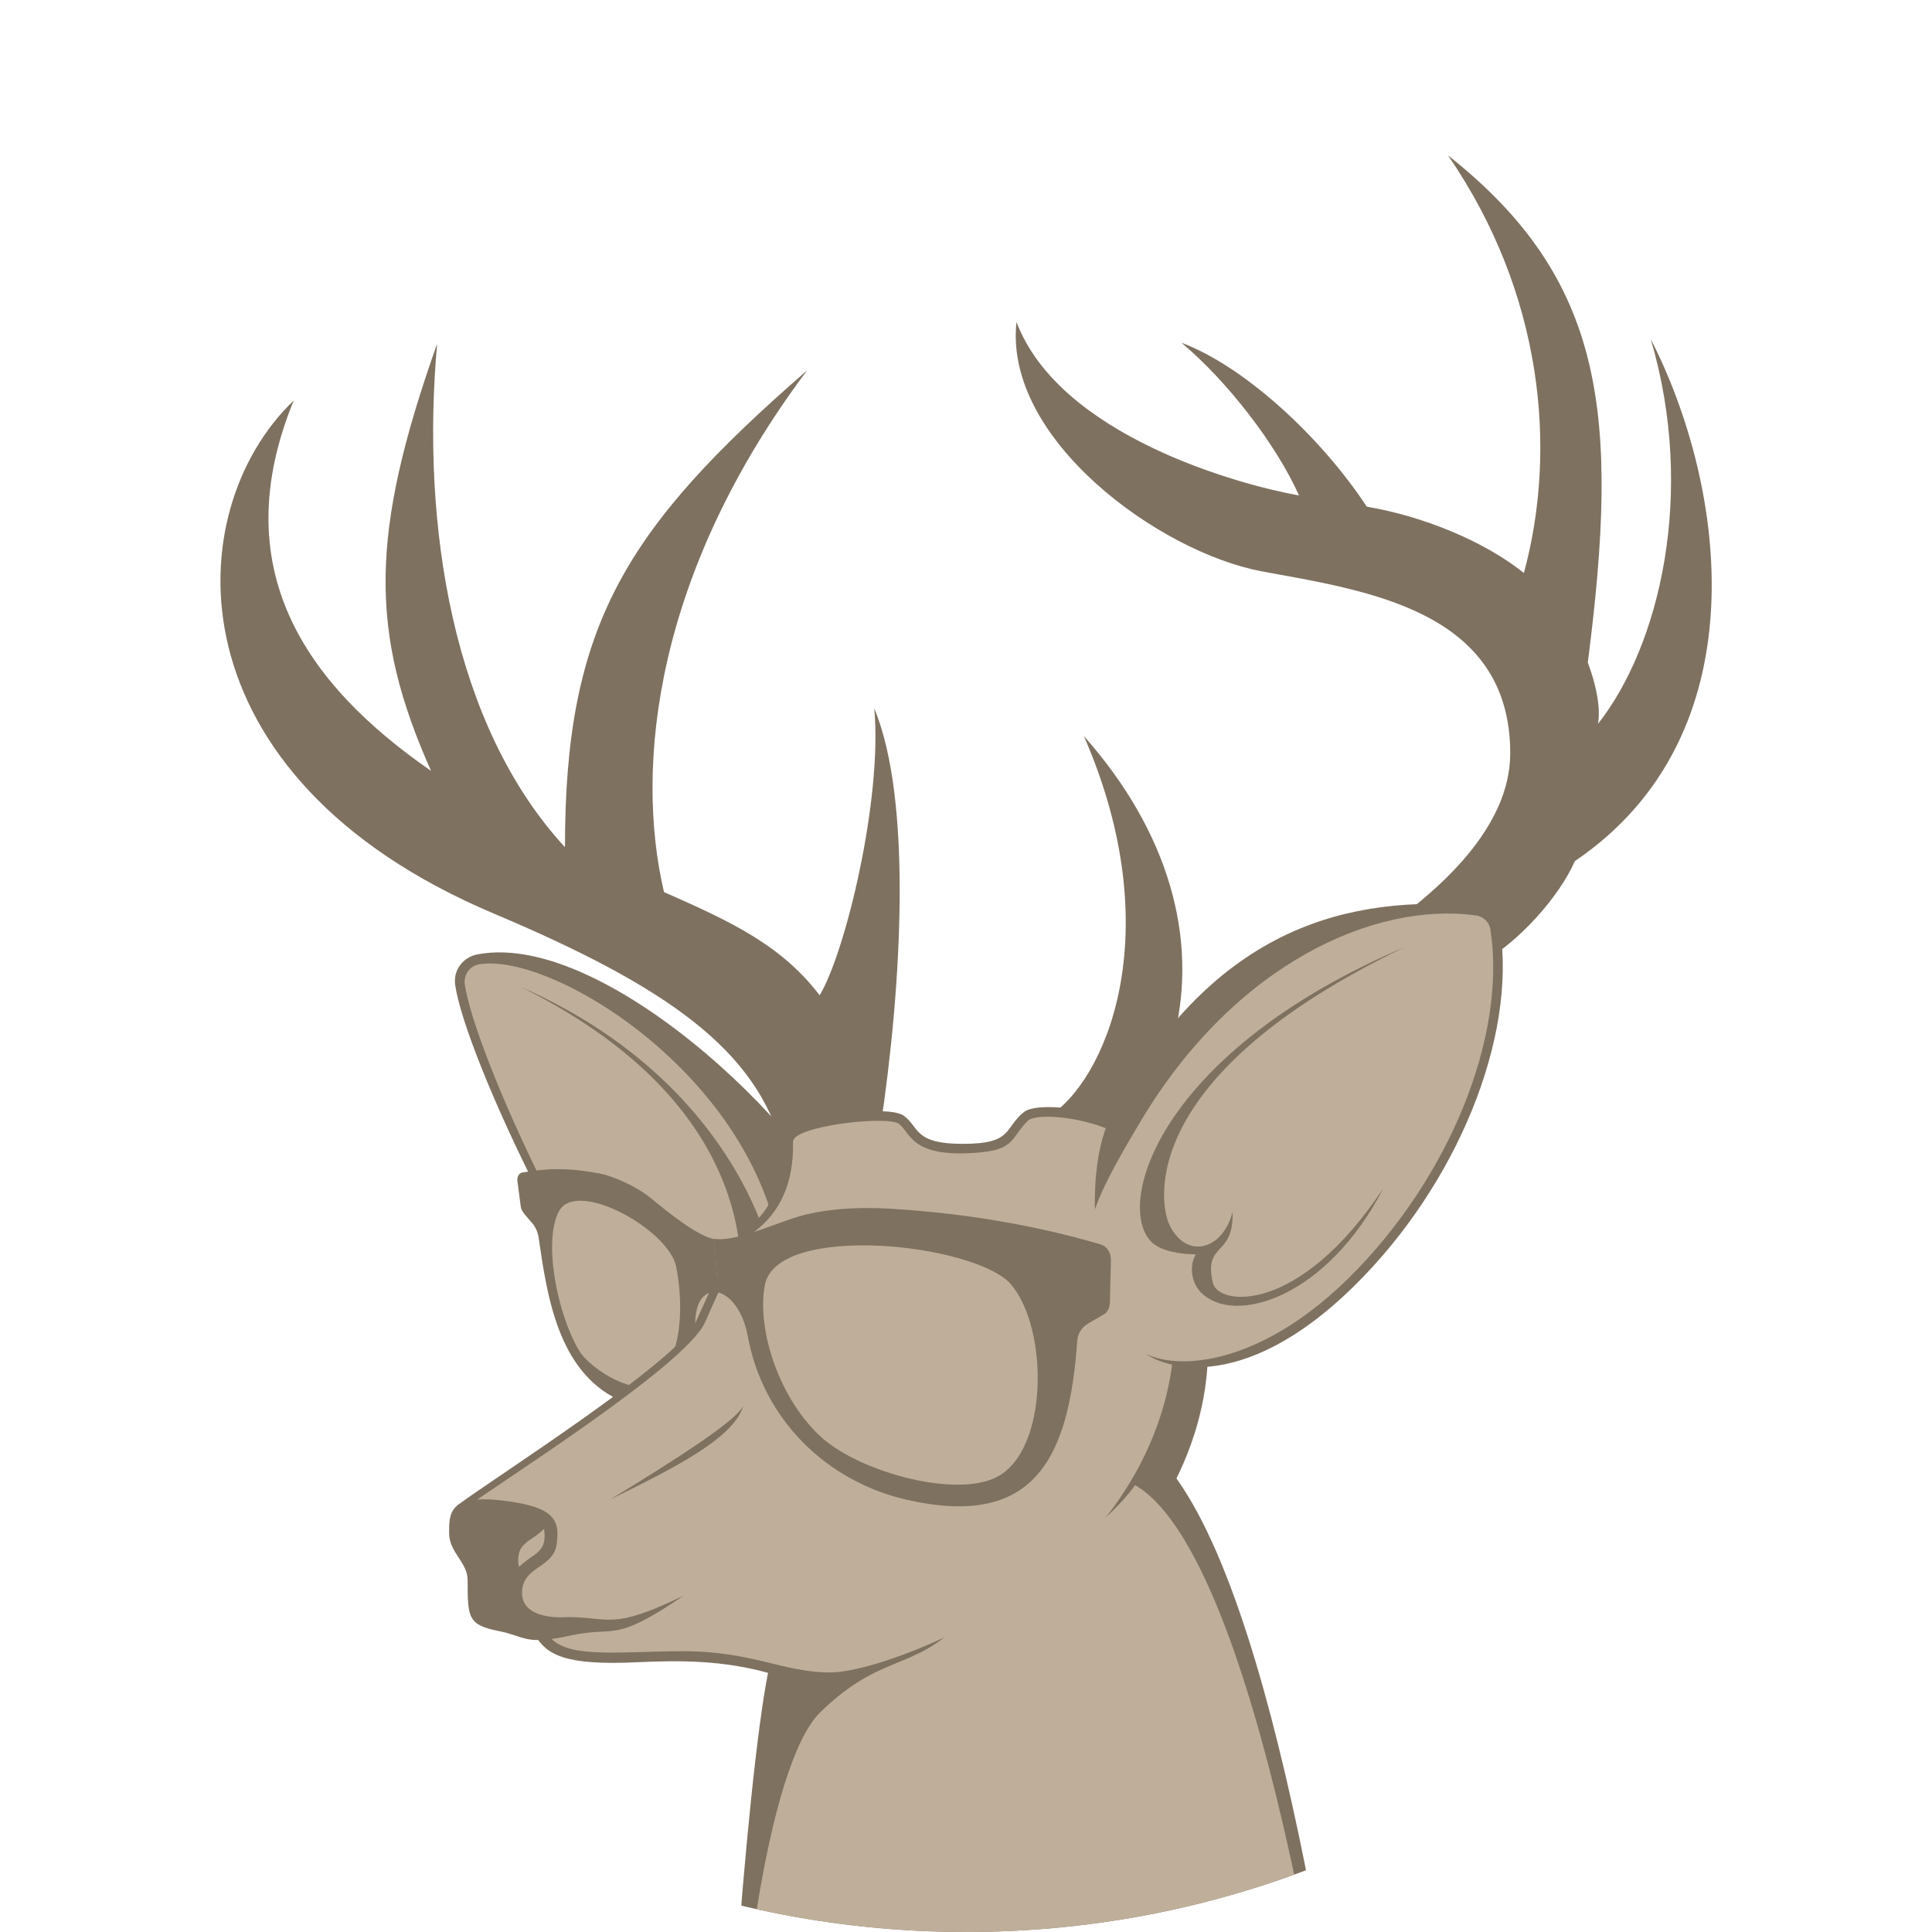 <?xml version="1.0" encoding="utf-8"?>
<!-- Generator: Adobe Illustrator 19.0.0, SVG Export Plug-In . SVG Version: 6.00 Build 0)  -->
<svg version="1.1" xmlns="http://www.w3.org/2000/svg" xmlns:xlink="http://www.w3.org/1999/xlink" x="0px" y="0px"
	 viewBox="0 0 792 792" style="enable-background:new 0 0 792 792;" xml:space="preserve">
<style type="text/css">
	.st0{display:none;}
	.st1{display:inline;}
	.st2{display:inline;clip-path:url(#XMLID_276_);fill:#FFEEDA;}
	.st3{clip-path:url(#XMLID_277_);}
	.st4{fill:#7F7160;}
	.st5{fill:#BFAF9A;}
	.st6{display:inline;fill:#7F7160;}
</style>
<g id="Background">
	<g id="XMLID_310_" class="st0">
		<defs>
			<path id="XMLID_5_" d="M396,594.5c-109.5,0-198.5-89-198.5-198.5s89-198.5,198.5-198.5s198.5,89,198.5,198.5
				S505.5,594.5,396,594.5z"/>
		</defs>
		<clipPath id="XMLID_276_" class="st1">
			<use xlink:href="#XMLID_5_"  style="overflow:visible;"/>
		</clipPath>
		<rect x="-216" class="st2" width="1224" height="792"/>
	</g>
</g>
<g id="Deer">
	<g id="XMLID_2_">
		<defs>
			<path id="XMLID_323_" d="M396,792C177.6,792,0,614.4,0,396S177.6,0,396,0s396,177.6,396,396S614.4,792,396,792z"/>
		</defs>
		<clipPath id="XMLID_277_">
			<use xlink:href="#XMLID_323_"  style="overflow:visible;"/>
		</clipPath>
		<g id="Original" class="st3">
			<path id="Right_Antler" class="st4" d="M429.5,457.9c23.3-14,50.4-74.8,14.8-156.2c35.1,39.6,46.7,83.1,37.2,122.4
				c28.6-9.5,137.6-56.2,137.6-115.3s-60.1-66.8-101.9-74.6S411.4,180.1,416.7,132c17.7,46.7,91.5,66.8,115.8,71.1
				c-9.3-20.9-29.5-47-48.2-62.6c25.5,9.5,56.9,38.2,76,67.2c23,3.9,48.1,14.1,64.4,27.2c13.8-50.9,7.8-114.6-31.1-171.2
				c64.4,50.9,70.4,106.1,57.3,207.9c3.5,9.2,5.3,18.7,4.2,25.1c25.1-31.8,40.3-94.4,21.6-157.7c30.8,60.1,45.6,162-31.1,214
				c-6.4,14.5-22.6,32.9-38.5,41.9l-149.6,74.4L429.5,457.9z"/>
			<path id="Left_Antler" class="st4" d="M358.4,290.4c3.4,37.5-12,100.5-22.4,117.6c-15.6-20.4-35.8-30-63.8-42.3
				c-12.2-52-3.4-131.2,58.7-213.9c-74.9,65.1-99.3,104.9-99.3,195.5c0,0,0,0,0,0c-46-49.9-59.1-131.8-52.4-206.4
				c-27.7,78.1-27.8,118.4-2.5,175.1c-51.8-35.8-84.4-83.2-56.3-151.8c-47.4,45.3-51.2,154,82,210.3c71.1,30,107.9,56,118.5,96.7
				l40-8.8C369.6,404.5,374.1,328.2,358.4,290.4z"/>
			<g id="Left_Ear">
				<path id="XMLID_871_" class="st4" d="M277.4,575.8c-35.6-34.6-86.6-142.7-90.8-172c-0.9-6.1,3.2-11.5,9.3-12.6
					c54.3-10.1,144.5,80.3,152.2,115.5L277.4,575.8z"/>
				<path id="XMLID_10_" class="st5" d="M196.5,395.3c32.2-5.3,124.7,53.3,124.7,134.8c0,0-37.7,37.3-43,41.7
					c-34.9-34-83.5-139.3-87.7-168.5C190.1,399.4,192.7,395.9,196.5,395.3z"/>
				<path id="XMLID_870_" class="st4" d="M314.9,560.5c15.5-21.7-1.8-112.3-101.6-156c108,53.4,91.1,131,87.1,139.2
					c-10.6,22.2-42.1-1.3-71.3-56.7C247.6,533.9,291.8,592.8,314.9,560.5z"/>
			</g>
			<g id="Glasses_Left">
				<path id="XMLID_869_" class="st4" d="M292.9,508c-7.1-1.3-19.1-11.1-26.3-17c-6-4.9-15.8-9-20.6-9.9
					c-11.9-2.3-20.9-2.4-32.1-0.4c-1,0.2-2,1.6-1.8,3.4c0.6,4.3,0.8,6.4,1.4,10.7c0.2,1.3,1.3,2.7,2,3.5c1.2,1.4,1.8,2.1,3,3.5
					c1.1,1.4,2,3.4,2.3,5.5c3.5,24.2,8,54.5,32.5,66.4c20.8,10.1,31.5-14.7,31.7-31.4c0.1-9.5,4.4-13.6,9.3-12.4L292.9,508z"/>
				<path id="XMLID_868_" class="st5" d="M229.1,496.6c7.2-13.6,45.1,7.5,48.1,22.7c2.9,14.8,3,37-9,47.6c-6.7,5.9-26-5.1-30.9-13.4
					C228.4,538.4,222.6,508.9,229.1,496.6z"/>
			</g>
			<g id="Neck">
				<path id="XMLID_867_" class="st4" d="M296.3,915.4c0-45.1,11.1-205.8,20.5-238.1L467,590.4c50.2,33.5,78.6,222.9,92.3,324.9
					H296.3z"/>
				<path id="XMLID_866_" class="st5" d="M457.5,606c32,4.8,68.8,93.8,97.8,309.3c-83.2,0-171.8,0-255,0
					c0-90.5,14.6-192.4,35.9-213.3c27.4-26.8,40.5-15,63.5-43.5C417,637.3,457.5,606,457.5,606z"/>
			</g>
			<g id="Head">
				<path id="XMLID_865_" class="st4" d="M340.2,689.7c0,0-16.7-1.8-24.9-3.8c-18.8-5.3-36.6-5.3-53.7-4.5
					c-30.4,1.5-37.4-3.2-42.2-10.9l-21-18.8c-7.9-10.3-13.1-33-10.8-34.7c16.2-12,90.3-59,97.6-75c9.4-20.9,15.5-33.9,22-39.1
					c18.3-14.7,11-37.7,11-37.7s7.5-4.7,18.6-7.1c7.2-1.5,28.7-4.7,34-0.5c6.1,4.8,4.2,11.3,23.6,11.3c21,0.1,17.1-6.4,25.3-13
					c7.2-5.7,47.5,0.6,53.6,16.7l21.9,80.5c0,20.8-6.2,42.1-17.5,61.5l-11.2-7.4c-9.7,14.1-23.8,23.1-30.4,29.7
					C406.6,666.4,340.2,689.7,340.2,689.7z"/>
				<path id="XMLID_864_" class="st5" d="M441.6,635.2c-28.9,28.9-82.5,50.4-101.4,50.4s-31.9-8.7-60-8.7s-49.7,3.7-56.3-7.8
					c-2.6-4.5-10.1-3.1-15.6-11.1c-8.4-12.4-27.9-32.2-18.3-39.3c12.9-9.7,91.1-58.8,99-76.6c7.9-17.8,14.6-32.8,20.8-37.6
					c15.6-12.1,15.3-30.2,15.3-36.5c0-6.4,38.5-10.8,43.4-7.3c4.4,3.2,4.7,12.6,26.6,12.1c21.9-0.5,18.4-5.7,26.3-13.4
					c4.4-4.3,40.2-0.2,47.8,15.6l12.2,71.2C481.3,572.7,470.4,606.4,441.6,635.2z"/>
			</g>
			<g id="Nose">
				<path id="Snout" class="st4" d="M232.6,662.9c0,0-18.6,1.8-18.6-9.9c0-11.1,12.8-9.9,14.2-20c1.4-10-0.9-15.4-22.5-17.9
					s-21.6,5.2-21.6,13.3s7.6,12,7.6,19.4c0,15.3,0.1,18.3,12.6,20.8c11.3,2.2,10.6,6,29.4,1.9c19.2-4.2,17.2,3.6,46.6-16.4
					C250.5,668.5,250.3,662.9,232.6,662.9z M212.8,642.3c-0.8-2.4-0.3-6.2,1-7.9c1.2-1.7,3-2.9,4.8-4.1c1.5-1,3-2.1,4.3-3.5
					c0.8,2.4,0.3,6.2-1,7.9c-1.2,1.7-3,2.9-4.8,4.1C215.7,639.9,214.1,641,212.8,642.3z"/>
				<path id="XMLID_7_" class="st4" d="M250.3,614.6c27.7-16.9,51.4-32.1,54.4-38.3C300.9,589.6,275.8,602.1,250.3,614.6z"/>
			</g>
			<g id="Right_Ear">
				<path id="XMLID_860_" class="st4" d="M467.2,552.9l-16.9-39.5c-3.4-23.7-0.8-45.1,5.6-56.8c42.8-78.1,98-89.4,149.6-85.4
					c4.8,0.4,8.7,4.5,9.4,9.3c6.9,44.9-17.6,104.9-59.3,146.2C508.1,573.8,473.8,560.2,467.2,552.9z"/>
				<path id="XMLID_859_" class="st5" d="M467.5,459.8c38.7-64.9,96.2-90.3,137.6-84.5c3,0.4,5.5,2.8,5.9,5.9
					c6.7,43.8-17,102.1-58.1,142.7c-42.7,42.1-82.9,38.7-90.7,24.6C441.5,511.7,439,507.5,467.5,459.8z"/>
				<path id="XMLID_858_" class="st4" d="M567.1,487.1c-23.1,44.8-61,56.5-74.7,42.8c-4.2-4.2-4.9-11.1-2.2-15.7
					c-5.5,0-14.2-1.1-18.2-5.1c-15.2-15.2,3.1-78,104-120.9c-110.8,53.2-100.6,105.7-96.6,113.9c7,14.5,21.9,10.3,25.9-5.3
					c0.5,18.9-12,12.1-8.1,29.1C499.3,535.3,532.5,539.3,567.1,487.1z"/>
			</g>
			<g id="Glasses_Right">
				<path id="XMLID_857_" class="st4" d="M294.3,529.8c5,1.2,10.3,7.4,12.3,18.2c6.2,33.6,31.9,59.2,65.1,66.8
					c52.1,11.9,66.5-16.6,69.9-65.1c0.2-3.1,2-5.8,4.6-7.2c2.6-1.5,3.8-2.2,6.3-3.7c1.7-0.9,2.4-2.8,2.5-4.9
					c0.2-6.9,0.2-10.3,0.4-17.2c0.1-3-1.5-5.8-4.3-6.6c-27.9-8.2-56.9-12.8-85.9-14.6c-12.8-0.8-28.1-0.1-40.1,3.9
					c-10.7,3.6-24.9,9.8-32.3,8.4L294.3,529.8z"/>
				<path id="XMLID_856_" class="st5" d="M313.5,527c4.7-26.3,87.2-17.1,101.1-0.3c15.3,18.4,15.2,67.6-5.8,78.7
					c-16.7,8.8-55.4-1.7-71.5-15.7C320.1,574.6,310.1,546,313.5,527z"/>
			</g>
		</g>
	</g>
</g>
<g id="Circle_Cutout" class="st0">
	<path id="XMLID_326_" class="st6" d="M396,197.5c109.5,0,198.5,89,198.5,198.5s-89,198.5-198.5,198.5s-198.5-89-198.5-198.5
		S286.5,197.5,396,197.5 M396,187.5c-115,0-208.5,93.5-208.5,208.5S281,604.5,396,604.5S604.5,511,604.5,396S511,187.5,396,187.5
		L396,187.5z"/>
</g>
</svg>
